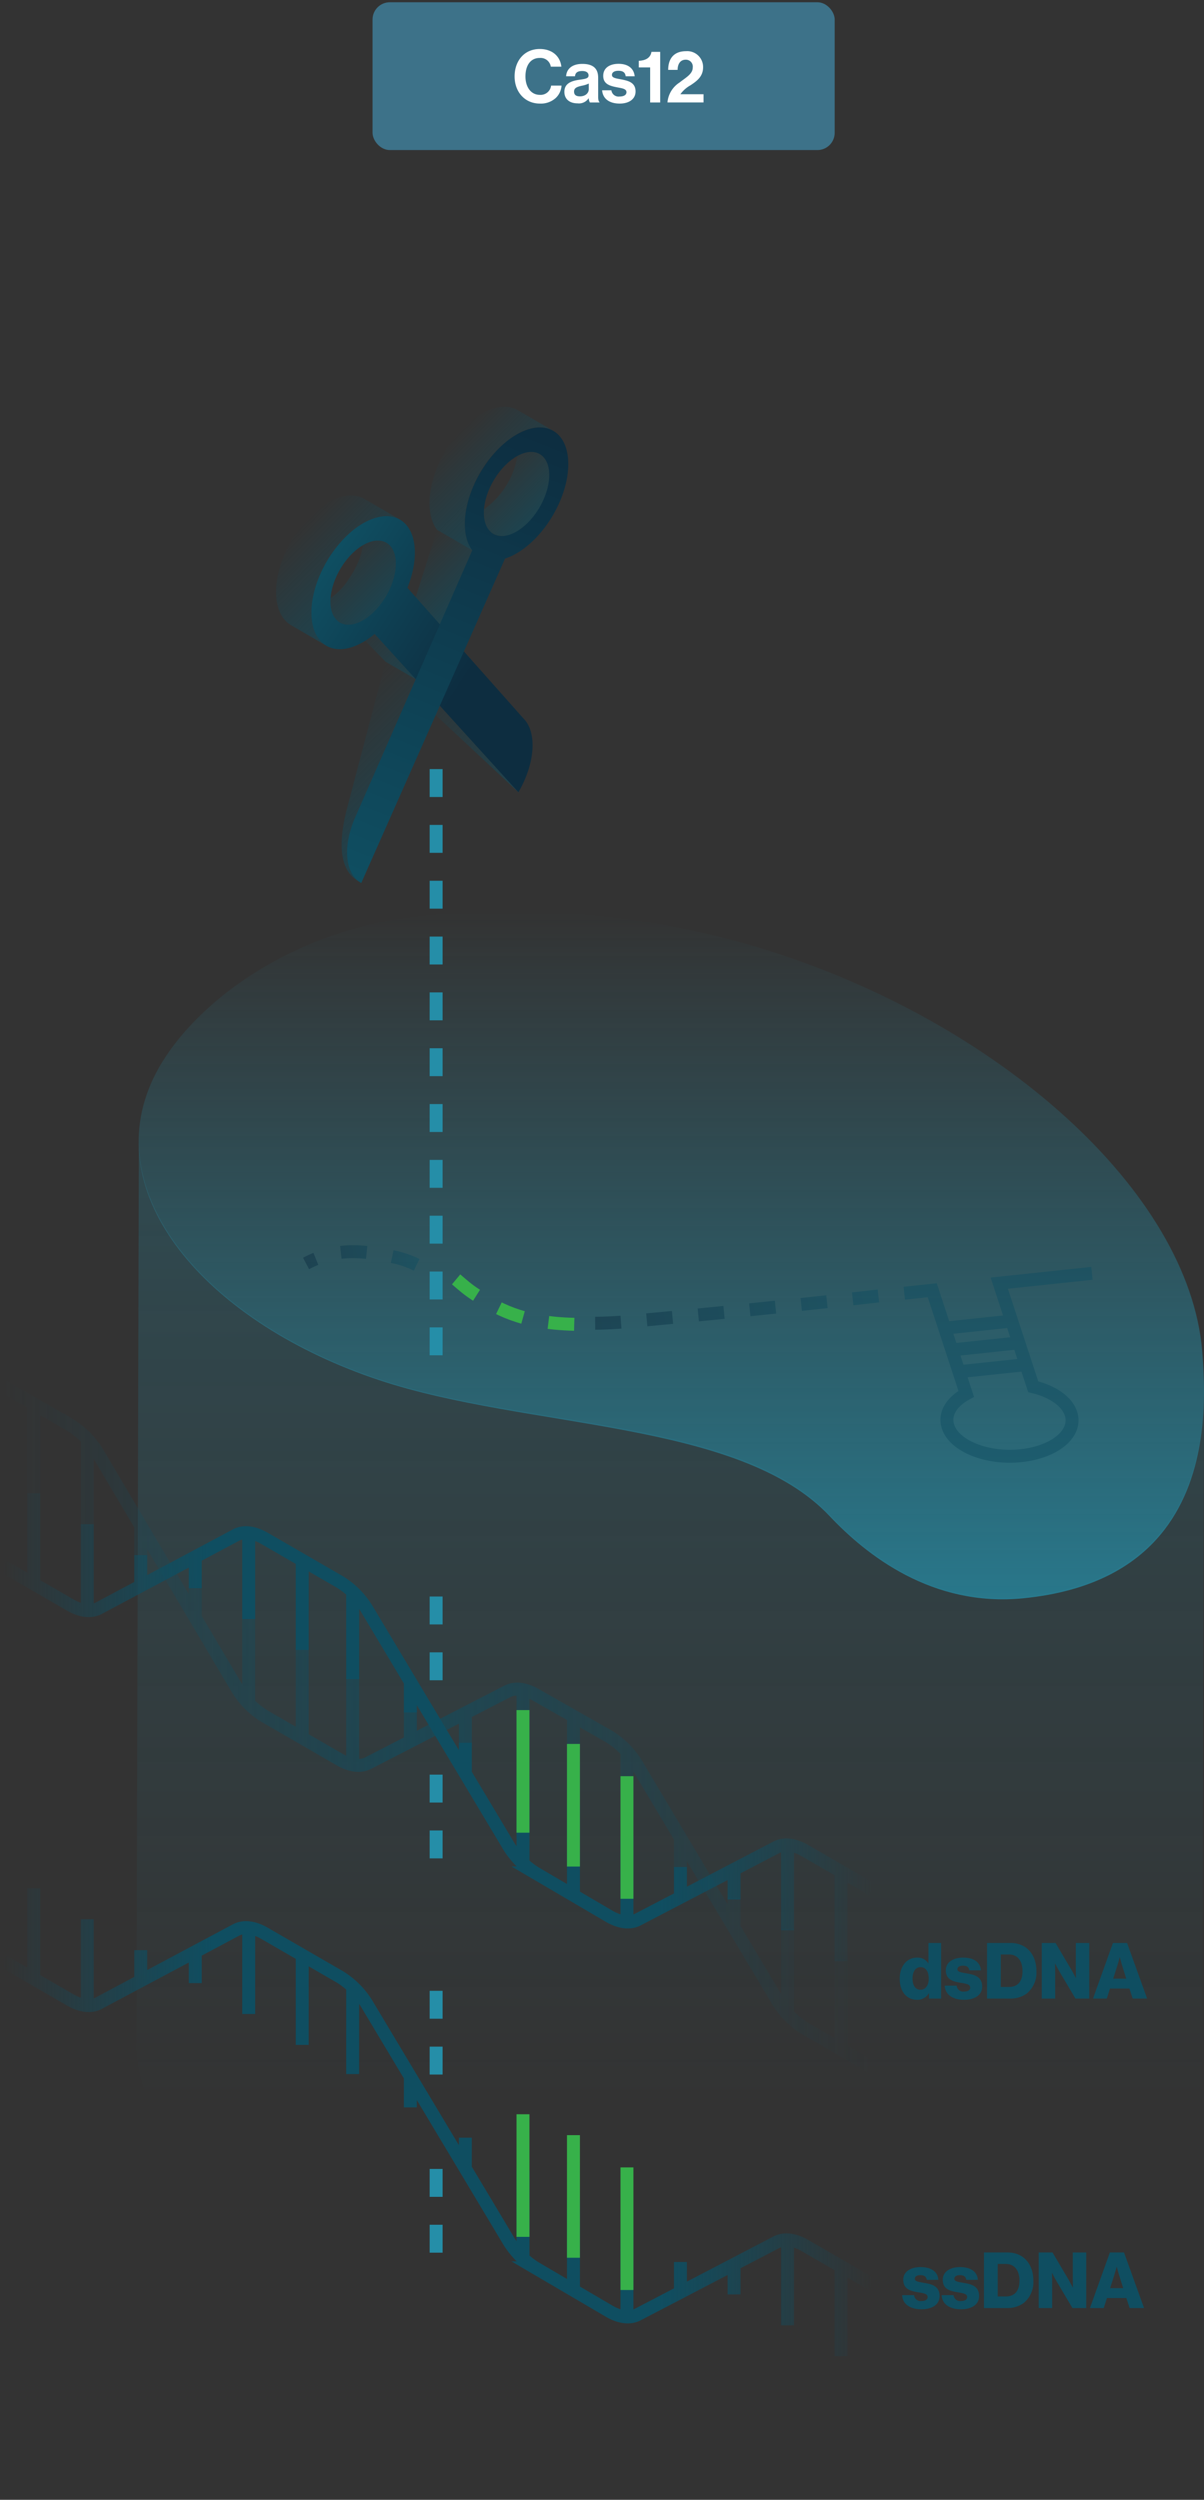 <svg id="Layer_1" data-name="Layer 1" xmlns="http://www.w3.org/2000/svg" xmlns:xlink="http://www.w3.org/1999/xlink" width="279.193" height="579.226" viewBox="0 0 279.193 579.226">
  <rect x="0" y="0" width="279.193" height="579.226" fill="#333333" stroke="none"/>
  <defs>
    <style>
      .cls-1, .cls-10, .cls-11, .cls-12, .cls-13, .cls-15, .cls-16, .cls-17, .cls-28, .cls-9 {
        fill: none;
      }

      .cls-2 {
        clip-path: url(#clip-path);
      }

      .cls-3 {
        clip-path: url(#clip-path-2);
      }

      .cls-4 {
        fill: #fff;
      }

      .cls-5 {
        opacity: 0.25;
      }

      .cls-6 {
        fill: url(#linear-gradient);
      }

      .cls-7 {
        opacity: 0.75;
        fill: url(#linear-gradient-2);
      }

      .cls-30, .cls-7 {
        isolation: isolate;
      }

      .cls-8 {
        fill: #0f4e61;
      }

      .cls-9 {
        stroke: #258ea8;
        stroke-dasharray: 6.468 6.468;
      }

      .cls-10, .cls-11, .cls-12, .cls-13, .cls-15, .cls-16, .cls-17, .cls-28, .cls-9 {
        stroke-miterlimit: 10;
        stroke-width: 3px;
      }

      .cls-10 {
        stroke: url(#linear-gradient-3);
      }

      .cls-11 {
        stroke: url(#linear-gradient-4);
      }

      .cls-12 {
        stroke: url(#linear-gradient-5);
      }

      .cls-13, .cls-28 {
        stroke: #37b14a;
      }

      .cls-13, .cls-15, .cls-16 {
        stroke-dasharray: 6 6;
      }

      .cls-14 {
        opacity: 0.5;
      }

      .cls-15 {
        stroke: url(#linear-gradient-6);
      }

      .cls-16 {
        stroke: url(#linear-gradient-7);
      }

      .cls-17 {
        stroke: #0f4e61;
      }

      .cls-18 {
        fill: url(#linear-gradient-8);
      }

      .cls-19 {
        fill: url(#linear-gradient-9);
      }

      .cls-20 {
        fill: url(#linear-gradient-10);
      }

      .cls-21 {
        fill: url(#linear-gradient-11);
      }

      .cls-22 {
        fill: url(#linear-gradient-12);
      }

      .cls-23 {
        fill: url(#linear-gradient-13);
      }

      .cls-24 {
        fill: url(#linear-gradient-14);
      }

      .cls-25 {
        fill: url(#linear-gradient-15);
      }

      .cls-26 {
        fill: url(#linear-gradient-16);
      }

      .cls-27 {
        fill: url(#linear-gradient-17);
      }

      .cls-29 {
        fill: #3d7289;
      }
    </style>
    <clipPath id="clip-path">
      <path class="cls-1" d="M161.955,17.393v-1.9h-5.372a7.088,7.088,0,0,1,2.346-2.074c1.428-.952,2.924-1.989,2.924-4.182A3.673,3.673,0,0,0,158.244,5.5c-.118,0-.235,0-.352.011-2.771,0-4.131,1.683-4.131,4.335h2.176c.034-1.513.731-2.363,1.9-2.363a1.6,1.6,0,0,1,1.63,1.562,1.577,1.577,0,0,1-.015.257c0,1.5-1.6,2.312-3.06,3.468a6.113,6.113,0,0,0-2.8,4.624Zm-10.047,0V5.663h-2.023c-.238,1.5-1.513,2.023-2.941,2.074v1.53h2.635v8.126Zm-9.384.255c2.176,0,3.672-1.054,3.672-2.8,0-2.04-1.615-2.448-3.077-2.754-1.241-.255-2.4-.323-2.4-1.071,0-.629.595-.969,1.5-.969.986,0,1.581.34,1.683,1.275h2.091c-.17-1.751-1.445-2.89-3.74-2.89-1.989,0-3.553.9-3.553,2.788,0,1.9,1.53,2.329,3.094,2.635,1.19.238,2.295.323,2.295,1.156,0,.612-.578,1-1.6,1a1.676,1.676,0,0,1-1.9-1.419l0-.026h-2.142C138.58,16.424,139.991,17.648,142.524,17.648Zm-9.231-1.666c-.816,0-1.36-.289-1.36-1.1s.595-1.088,1.8-1.36a6.447,6.447,0,0,0,1.615-.51v1.309c0,.85-.731,1.666-2.057,1.666Zm-.561,1.615a2.676,2.676,0,0,0,2.567-1.173h.034a2.366,2.366,0,0,0,.272.969h2.227v-.085c-.2-.153-.306-.544-.306-1.207V11.664c0-2.04-1.054-3.213-3.672-3.213-2.55,0-3.689,1.343-3.757,2.873h2.057c.068-.833.595-1.224,1.683-1.224.969,0,1.462.408,1.462,1.037,0,.663-.663.782-2.108.986-1.938.272-3.5.884-3.5,2.805,0,1.734,1.258,2.669,3.043,2.669Zm-8.738.051a5.137,5.137,0,0,0,3.689-1.292,4.305,4.305,0,0,0,1.343-2.873h-2.414a2.449,2.449,0,0,1-2.618,2.142c-2.04,0-3.332-1.785-3.332-4.267,0-2.414,1.071-4.284,3.315-4.284A2.4,2.4,0,0,1,126.544,9.1h2.448c-.255-2.312-2.023-4.1-5.015-4.1-3.587,0-5.831,2.754-5.831,6.358C118.146,15.013,120.577,17.648,123.994,17.648Z"/>
    </clipPath>
    <clipPath id="clip-path-2">
      <rect class="cls-1" x="-130.407" y="-2112.607" width="1440" height="4875"/>
    </clipPath>
    <linearGradient id="linear-gradient" x1="285.821" y1="-1647.889" x2="285.821" y2="-1332.865" gradientTransform="translate(-130.407 1912.091)" gradientUnits="userSpaceOnUse">
      <stop offset="0" stop-color="#258ea8"/>
      <stop offset="0.704" stop-color="#258ea8" stop-opacity="0"/>
    </linearGradient>
    <linearGradient id="linear-gradient-2" x1="286.078" y1="-1700.966" x2="286.078" y2="-1541.514" gradientTransform="translate(-130.407 1912.091)" gradientUnits="userSpaceOnUse">
      <stop offset="0" stop-color="#258ea8" stop-opacity="0"/>
      <stop offset="1" stop-color="#258ea8"/>
    </linearGradient>
    <linearGradient id="linear-gradient-3" x1="2111.548" y1="4047.903" x2="2344.165" y2="4047.903" gradientTransform="matrix(-0.866, -0.5, 0, -1.155, 2030.797, 6189.604)" gradientUnits="userSpaceOnUse">
      <stop offset="0" stop-color="#0f4e61" stop-opacity="0"/>
      <stop offset="0.245" stop-color="#0f4e61"/>
      <stop offset="0.759" stop-color="#0f4e61"/>
      <stop offset="1" stop-color="#0f4e61" stop-opacity="0"/>
    </linearGradient>
    <linearGradient id="linear-gradient-4" x1="2111.548" y1="3968.674" x2="2344.165" y2="3968.674" xlink:href="#linear-gradient-3"/>
    <linearGradient id="linear-gradient-5" x1="2111.547" y1="5119.007" x2="2344.165" y2="5119.007" gradientTransform="matrix(-0.866, -0.5, 0, 1.155, 2030.797, -4398.424)" gradientUnits="userSpaceOnUse">
      <stop offset="0" stop-color="#0f4e61" stop-opacity="0"/>
      <stop offset="0.529" stop-color="#0f4e61" stop-opacity="0.6"/>
      <stop offset="0.858" stop-color="#0f4e61" stop-opacity="0.192"/>
      <stop offset="1" stop-color="#0f4e61" stop-opacity="0"/>
    </linearGradient>
    <linearGradient id="linear-gradient-6" x1="815.886" y1="-879.688" x2="836.747" y2="-879.688" gradientTransform="matrix(1.314, -0.193, -0.149, -0.739, -1133.74, -198.512)" gradientUnits="userSpaceOnUse">
      <stop offset="0" stop-color="#0d2d40"/>
      <stop offset="1" stop-color="#0f4e61"/>
    </linearGradient>
    <linearGradient id="linear-gradient-7" x1="861.893" y1="-911.321" x2="913.706" y2="-911.321" xlink:href="#linear-gradient-6"/>
    <linearGradient id="linear-gradient-8" x1="250.83" y1="-1728.413" x2="226.691" y2="-1752.552" gradientTransform="translate(-130.407 1912.091)" gradientUnits="userSpaceOnUse">
      <stop offset="0" stop-color="#0f4e61" stop-opacity="0.6"/>
      <stop offset="0.698" stop-color="#0f4e61" stop-opacity="0.192"/>
      <stop offset="1" stop-color="#0f4e61" stop-opacity="0"/>
    </linearGradient>
    <linearGradient id="linear-gradient-9" x1="229.172" y1="-1722.154" x2="206.196" y2="-1745.129" xlink:href="#linear-gradient-8"/>
    <linearGradient id="linear-gradient-10" x1="254.213" y1="-1792.348" x2="242.593" y2="-1803.966" xlink:href="#linear-gradient-8"/>
    <linearGradient id="linear-gradient-11" x1="237.952" y1="-1772.882" x2="226.63" y2="-1784.204" xlink:href="#linear-gradient-8"/>
    <linearGradient id="linear-gradient-12" x1="250.709" y1="-1795.32" x2="235.451" y2="-1810.578" xlink:href="#linear-gradient-8"/>
    <linearGradient id="linear-gradient-13" x1="226.4" y1="-1754.144" x2="212.799" y2="-1767.744" xlink:href="#linear-gradient-8"/>
    <linearGradient id="linear-gradient-14" x1="218.687" y1="-1771.832" x2="207.059" y2="-1783.46" xlink:href="#linear-gradient-8"/>
    <linearGradient id="linear-gradient-15" x1="216.769" y1="-1773.088" x2="199.845" y2="-1790.012" xlink:href="#linear-gradient-8"/>
    <linearGradient id="linear-gradient-16" x1="-6090.076" y1="3378.698" x2="-6004.461" y2="3378.698" gradientTransform="matrix(0.511, 0.638, -0.699, 1.085, 5552.007, 347.172)" gradientUnits="userSpaceOnUse">
      <stop offset="0" stop-color="#0f4e61"/>
      <stop offset="0.617" stop-color="#0d2d40"/>
      <stop offset="0.667" stop-color="#0d2d40"/>
    </linearGradient>
    <linearGradient id="linear-gradient-17" x1="1210.426" y1="-6624.098" x2="1296.103" y2="-6624.098" gradientTransform="matrix(-0.511, 1.227, 0.699, 0.277, 5375.489, 447.489)" xlink:href="#linear-gradient-6"/>
  </defs>
  <title>cas12</title>
  <g id="Layer_2" data-name="Layer 2">
    <g id="Layer_1-2" data-name="Layer 1-2">
      <g>
        <g class="cls-2">
          <g class="cls-3">
            <rect class="cls-4" x="113.146" width="53.809" height="22.648"/>
          </g>
        </g>
        <g>
          <g class="cls-5">
            <path class="cls-6" d="M279.192,321.959l-.564,209c-.028,10.071-1.75,22.343-9.147,32.014-6.185,8.09-16.325,14.363-32.769,16.019a48.2,48.2,0,0,1-29.4-6.553,68.926,68.926,0,0,1-15.468-12.467,44.986,44.986,0,0,0-10.372-8.045c-24.136-13.936-64.56-13.543-94.144-23.387a120.771,120.771,0,0,1-22.187-9.879c-20.32-11.733-33.554-28.291-33.5-45.459l.564-209c-.048,17.167,13.185,33.726,33.5,45.458a120.637,120.637,0,0,0,22.187,9.879c29.584,9.845,70.008,9.452,94.144,23.387a45.038,45.038,0,0,1,10.372,8.046,69,69,0,0,0,15.464,12.47,48.2,48.2,0,0,0,29.4,6.552c16.444-1.656,26.584-7.928,32.769-16.018C277.442,344.3,279.164,332.029,279.192,321.959Z"/>
          </g>
          <path class="cls-7" d="M270.039,354.433c9.974-12.982,9.633-30.685,8.74-41.378-3.086-36.932-47.119-76.279-101.615-93.12C153,212.466,122.772,208.82,94.2,212.69c-29.534,4-52.219,22.258-59.187,38.367-11.788,27.249,14.132,55.8,52.832,68.714,34.4,11.474,83.458,9.175,104.536,31.528,8.453,8.964,23.71,21.13,44.873,19.042C253.7,368.718,263.854,362.483,270.039,354.433Z"/>
          <g>
            <path class="cls-8" d="M208.633,458.47c0-2.881,1.656-4.88,4.033-4.88a2.873,2.873,0,0,1,2.575,1.315h.054v-4.7h2.935v12.874h-2.808v-1.237h-.036a3.037,3.037,0,0,1-2.719,1.53C210.308,463.367,208.633,461.549,208.633,458.47Zm6.734,0c0-1.549-.631-2.666-1.909-2.666-1.17,0-1.854,1.081-1.854,2.629,0,1.6.684,2.611,1.818,2.611C214.647,461.042,215.367,459.982,215.367,458.47Z"/>
            <path class="cls-8" d="M219.073,460.09h2.773a1.491,1.491,0,0,0,1.594,1.379h0c.033,0,.065-.006.1-.011.882,0,1.441-.323,1.441-.918,0-.828-1.117-.918-2.341-1.134-1.6-.27-3.313-.7-3.313-2.863,0-1.945,1.8-2.953,3.979-2.953,2.611,0,4.015,1.134,4.159,2.953h-2.7c-.109-.828-.666-1.08-1.477-1.08-.72,0-1.278.27-1.278.846,0,.648,1.044.738,2.215.954,1.62.27,3.528.685,3.528,3.043,0,2.017-1.782,3.061-4.195,3.061C220.856,463.367,219.163,462.125,219.073,460.09Z"/>
            <path class="cls-8" d="M228.883,450.205h5.492c3.566,0,5.96,2.575,5.96,6.518a6.263,6.263,0,0,1-2.233,5.186,6.355,6.355,0,0,1-3.925,1.17h-5.294Zm5.06,10.191c2.088,0,3.168-1.314,3.168-3.673,0-2.341-1.133-3.853-3.132-3.853H232.07V460.4Z"/>
            <path class="cls-8" d="M241.572,450.205h3.2l3.818,6.464c.2.36.883,1.638.883,1.638h.035s-.035-1.548-.035-2v-6.1h3.114v12.874h-3.205l-3.781-6.374c-.216-.342-.918-1.729-.918-1.729h-.037s.037,1.657.037,2.107v6h-3.116Z"/>
            <path class="cls-8" d="M258.08,450.205h3.278L266,463.079h-3.35l-.755-2.323h-4.5l-.739,2.323h-3.2Zm3.079,8.265-.972-3.115c-.216-.667-.5-1.819-.5-1.819h-.036s-.306,1.152-.523,1.819l-.99,3.115Z"/>
          </g>
          <g>
            <path class="cls-8" d="M209.2,531.8h2.773a1.489,1.489,0,0,0,1.594,1.378h0c.033,0,.065,0,.1-.01.882,0,1.441-.323,1.441-.918,0-.828-1.117-.918-2.341-1.134-1.6-.27-3.313-.7-3.313-2.863,0-1.945,1.8-2.953,3.979-2.953,2.611,0,4.015,1.134,4.159,2.953h-2.7c-.109-.828-.666-1.08-1.477-1.08-.72,0-1.278.269-1.278.845,0,.649,1.044.739,2.215.954,1.62.271,3.528.685,3.528,3.043,0,2.017-1.782,3.062-4.195,3.062C210.983,535.077,209.29,533.835,209.2,531.8Z"/>
            <path class="cls-8" d="M218.362,531.8h2.773a1.489,1.489,0,0,0,1.594,1.378h0c.033,0,.065,0,.1-.01.882,0,1.441-.323,1.441-.918,0-.828-1.117-.918-2.341-1.134-1.6-.27-3.313-.7-3.313-2.863,0-1.945,1.8-2.953,3.979-2.953,2.611,0,4.016,1.134,4.159,2.953h-2.7c-.109-.828-.666-1.08-1.477-1.08-.72,0-1.278.269-1.278.845,0,.649,1.044.739,2.215.954,1.62.271,3.528.685,3.528,3.043,0,2.017-1.782,3.062-4.195,3.062C220.145,535.077,218.452,533.835,218.362,531.8Z"/>
            <path class="cls-8" d="M228.171,521.915h5.492c3.565,0,5.96,2.575,5.96,6.517a6.26,6.26,0,0,1-2.233,5.186,6.35,6.35,0,0,1-3.925,1.171h-5.294Zm5.06,10.191c2.088,0,3.169-1.314,3.169-3.674,0-2.34-1.134-3.852-3.133-3.852h-1.908v7.526Z"/>
            <path class="cls-8" d="M240.861,521.915h3.206l3.817,6.464c.2.36.883,1.638.883,1.638h.035s-.035-1.548-.035-2v-6.1h3.114v12.874h-3.2l-3.781-6.374c-.216-.342-.918-1.729-.918-1.729h-.036s.036,1.657.036,2.107v6h-3.116Z"/>
            <path class="cls-8" d="M257.368,521.915h3.278l4.644,12.874h-3.348l-.756-2.323h-4.5l-.739,2.323h-3.2Zm3.079,8.265-.972-3.116c-.216-.666-.5-1.818-.5-1.818h-.036s-.306,1.152-.523,1.818l-.99,3.116Z"/>
          </g>
          <line class="cls-9" x1="101.133" y1="314.033" x2="101.133" y2="173.174"/>
          <g>
            <line class="cls-9" x1="101.133" y1="430.6" x2="101.133" y2="405.724"/>
            <line class="cls-9" x1="101.133" y1="389.33" x2="101.133" y2="366.454"/>
          </g>
          <g>
            <line class="cls-9" x1="101.133" y1="521.96" x2="101.133" y2="497.084"/>
            <line class="cls-9" x1="101.133" y1="480.69" x2="101.133" y2="457.814"/>
          </g>
          <path class="cls-10" d="M57.675,375.147V355.169m-12.4,12.821v-7.1m24.806,21.419V361.588m11.7,27.48V369.091m13.375,27.7v-7.1m87.466,57.592V427.305m-12.4,12.82v-7.1m24.806,21.419v-20.72m7.168,4.056-15.579-9c-2.436-1.406-4.777-1.68-6.537-.763l-32.228,16.788c-1.778.926-4.149.637-6.61-.8l-17.129-10.042a19.307,19.307,0,0,1-6.445-6.711l-32.3-53.925a19.243,19.243,0,0,0-6.518-6.754L61.3,356.432c-2.454-1.416-4.811-1.683-6.574-.744L22.885,372.649c-1.763.939-4.12.673-6.573-.744L.75,362.921m144.636,62.531V445.43m12.4-12.82v7.1M132.98,418.29v20.723m-11.7-27.48v19.978m-13.375-27.7v7.1M20.234,353.2v19.978m12.4-12.821v7.1M7.822,346.031v20.723"/>
          <path class="cls-11" d="M57.675,466.656V446.678M45.275,459.5v-7.1m24.806,21.419V453.1m11.7,27.479V460.6m13.375,27.7v-7.1m87.466,57.592V518.814m-12.4,12.82v-7.1m24.806,21.419v-20.72m7.168,4.056-15.579-9c-2.436-1.406-4.777-1.68-6.537-.763l-32.228,16.788c-1.778.926-4.149.637-6.61-.8l-17.129-10.042a19.3,19.3,0,0,1-6.445-6.711l-32.3-53.925a19.235,19.235,0,0,0-6.518-6.754L61.3,447.942c-2.454-1.416-4.811-1.683-6.574-.744l-31.838,16.96c-1.763.94-4.12.673-6.573-.744L.75,454.43m144.636,62.531v19.981m12.4-12.82v7.1M132.98,509.8v20.723m-11.7-27.48v19.978m-13.375-27.7v7.1M20.234,444.705v19.978m12.4-12.821v7.1M7.822,437.542v20.723"/>
          <path class="cls-12" d="M57.675,394.705V374.728m-12.4-.06v-7.1m24.806,35.045V381.892m11.7,26.735V388.649m13.375,14.82v-7.1m87.466,70.473V446.863m-12.4-.059v-7.1m24.806,35.045V454.028M.75,321.222l15.562,8.985a19.282,19.282,0,0,1,6.573,6.846l31.837,53.725a19.26,19.26,0,0,0,6.574,6.846L78.852,407.76c2.426,1.4,4.76,1.678,6.518.773l32.3-16.631c1.739-.9,4.044-.635,6.445.73l17.129,9.737a19.182,19.182,0,0,1,6.61,6.827l32.227,54a19.247,19.247,0,0,0,6.537,6.784l15.579,9m-56.808-73.247V425.7m12.4.06v7.1m-24.806-35.045v20.725m-11.7-26.735v19.978m-13.374-14.82v7.1m-87.675-70.6v19.974m12.4.059v7.1M7.822,325.56v20.721"/>
          <g>
            <path class="cls-13" d="M133.152,306.849c-12.495-.276-18.053-3.772-22.826-6.843-3.782-2.433-5.031-4.581-8.853-6.486"/>
            <g class="cls-14">
              <path class="cls-15" d="M96.616,293.064a23.013,23.013,0,0,0-5.592-1.887c-8.123-1.716-13.73-1.753-20.05,1.578"/>
              <path class="cls-16" d="M203.692,300.281s-16.288,1.894-38.96,4.124c-4.535.446-9.325.906-14.292,1.366q-2.49.231-5.036.462a87.813,87.813,0,0,1-9.852.362"/>
              <path class="cls-17" d="M253.21,295.042l-21.494,2.275,7.873,24c4.386,1.057,7.807,3.324,8.756,6.219,1.493,4.551-3.681,8.917-11.555,9.751s-15.469-2.181-16.962-6.733c-.95-2.894.8-5.709,4.225-7.593l-7.873-24-6.49.687m28.217,16.543-15.535,1.645m12.816-6.576L219.653,312.9m13.881-6.688L218,307.861"/>
            </g>
          </g>
          <g>
            <g>
              <polygon class="cls-18" points="120.428 183.673 120.212 183.564 95.389 160.434 102.118 163.583 120.428 183.673"/>
              <path class="cls-19" d="M82.765,188.953l13.743-31.521-7.094-4.095-9.134,34.69c-2.128,8.763-1,14.04,2.9,16.187l.808.5C80.089,202.567,79.569,195.861,82.765,188.953Z"/>
              <path class="cls-20" d="M125.177,105.217l-6.377-3.706c2.582,1.5.524,7.648-.816,9.966a19,19,0,0,1-6.372,6.939c-1.551.9-2.019,1.054-3.369.7-.333-.087-.052.968-.334.8l6.515,3.787a3.676,3.676,0,0,0,.923.378,6.049,6.049,0,0,0,4.468-.9,16.126,16.126,0,0,0,6.128-7.119C128.157,111.281,127.758,106.717,125.177,105.217Z"/>
              <polygon class="cls-21" points="102.064 144.691 95.582 140.925 101.345 122.765 109.547 127.532 102.064 144.691"/>
              <path class="cls-22" d="M120.1,95.062a5.769,5.769,0,0,0-1.459-.6c-2.134-.555-4.613.015-7.068,1.432a25.529,25.529,0,0,0-9.7,11.266c-2.919,6.315-2.967,12.385-.531,15.6l8.2,4.767c-2.436-3.218-2.388-9.289.531-15.6a25.538,25.538,0,0,1,9.7-11.265c2.456-1.418,4.934-1.988,7.069-1.433a5.821,5.821,0,0,1,1.458.6Z"/>
              <polygon class="cls-23" points="96.508 157.432 89.414 153.337 81.522 145.217 86.927 146.914 96.508 157.432"/>
              <path class="cls-24" d="M90.332,126.328a3.676,3.676,0,0,0-.742-.571l-6.145-3.572c.265.154-.817.127-.588.354C85.335,125,83.88,129.912,80.51,134.7a14.548,14.548,0,0,1-4.458,4.25c-1.982,1.145-1.835,2.616-3.3,1.767l6.091,3.54c1.461.848,3.424.6,5.406-.541a14.522,14.522,0,0,0,4.458-4.249C92.082,134.679,92.81,128.785,90.332,126.328Z"/>
              <path class="cls-25" d="M75.722,149.642l-8.2-4.766a5.8,5.8,0,0,1-1.174-.9c-3.921-3.888-2.772-13.217,2.566-20.791a22.992,22.992,0,0,1,7.051-6.72c3.138-1.811,6.246-2.2,8.557-.855l8.2,4.766c-2.311-1.343-5.419-.956-8.557.856a23.011,23.011,0,0,0-7.051,6.719c-5.337,7.574-6.487,16.9-2.566,20.792A5.762,5.762,0,0,0,75.722,149.642Z"/>
            </g>
            <path class="cls-26" d="M120.212,183.564c3.884-6.623,4.383-13.9,1.172-17.089L94.476,136.2c2.421-6.007,2.358-12-.576-14.913-3.9-3.882-11.427-.885-16.774,6.68s-6.52,16.877-2.618,20.758c2.91,2.894,7.833,1.963,12.365-1.833l33.339,36.676ZM78.078,143.671c-2.466-2.453-1.724-8.337,1.654-13.117s8.133-6.674,10.6-4.221,1.723,8.337-1.655,13.117-8.133,6.673-10.6,4.221Z"/>
            <path class="cls-27" d="M83.774,204.6l33.338-75.172c4.533-1.439,9.455-6.191,12.365-12.445,3.9-8.388,2.728-16.344-2.618-17.735s-12.871,4.3-16.774,12.688c-2.934,6.306-3,12.368-.576,15.58L82.6,188.866c-3.211,6.9-2.712,13.6,1.171,15.736Zm31.535-80.528c-3.378-.88-4.12-5.907-1.655-11.207s7.221-8.9,10.6-8.018,4.12,5.907,1.654,11.207S118.687,124.953,115.309,124.074Z"/>
          </g>
          <line class="cls-28" x1="121.274" y1="396.241" x2="121.274" y2="424.65"/>
          <line class="cls-28" x1="132.977" y1="404.084" x2="132.977" y2="432.492"/>
          <line class="cls-28" x1="145.386" y1="411.558" x2="145.386" y2="439.966"/>
          <line class="cls-28" x1="121.274" y1="489.887" x2="121.274" y2="518.295"/>
          <line class="cls-28" x1="132.977" y1="494.73" x2="132.977" y2="523.138"/>
          <line class="cls-28" x1="145.386" y1="502.203" x2="145.386" y2="530.611"/>
        </g>
        <g>
          <rect class="cls-29" x="86.389" y="0.524" width="107.164" height="34.248" rx="4"/>
          <g class="cls-30">
            <path class="cls-4" d="M119.33,17.708c0-3.6,2.244-6.357,5.83-6.357,2.992,0,4.76,1.784,5.015,4.1h-2.448a2.4,2.4,0,0,0-2.567-2.023c-2.243,0-3.314,1.87-3.314,4.284,0,2.481,1.292,4.267,3.331,4.267a2.449,2.449,0,0,0,2.618-2.142h2.414a4.3,4.3,0,0,1-1.343,2.872A5.138,5.138,0,0,1,125.177,24C121.761,24,119.33,21.362,119.33,17.708Z"/>
            <path class="cls-4" d="M136.516,22.773h-.034a2.671,2.671,0,0,1-2.566,1.173c-1.785,0-3.043-.934-3.043-2.669,0-1.921,1.564-2.532,3.5-2.8,1.444-.2,2.107-.324,2.107-.987,0-.629-.493-1.036-1.461-1.036-1.088,0-1.616.391-1.684,1.224h-2.056c.068-1.53,1.207-2.873,3.756-2.873,2.618,0,3.672,1.173,3.672,3.213V22.45c0,.663.1,1.054.306,1.207v.085h-2.227A2.365,2.365,0,0,1,136.516,22.773Zm.017-2.108V19.356a6.406,6.406,0,0,1-1.615.51c-1.207.273-1.8.544-1.8,1.361s.544,1.1,1.36,1.1C135.8,22.331,136.533,21.516,136.533,20.665Z"/>
            <path class="cls-4" d="M139.627,20.921h2.143a1.676,1.676,0,0,0,1.9,1.444c1.02,0,1.6-.39,1.6-1,0-.833-1.1-.918-2.294-1.155-1.565-.307-3.095-.731-3.095-2.635,0-1.887,1.564-2.788,3.554-2.788,2.293,0,3.569,1.139,3.739,2.89h-2.091c-.1-.935-.7-1.276-1.683-1.276-.9,0-1.5.341-1.5.97,0,.748,1.157.816,2.4,1.07,1.462.307,3.077.714,3.077,2.754,0,1.751-1.5,2.805-3.672,2.805C141.175,24,139.763,22.773,139.627,20.921Z"/>
            <path class="cls-4" d="M150.763,15.617h-2.635v-1.53c1.428-.051,2.7-.578,2.94-2.073h2.023V23.742h-2.328Z"/>
            <path class="cls-4" d="M157.579,19.119c1.462-1.156,3.06-1.973,3.06-3.468a1.6,1.6,0,0,0-1.616-1.819c-1.172,0-1.869.85-1.9,2.363h-2.176c0-2.652,1.36-4.335,4.131-4.335a3.672,3.672,0,0,1,3.96,3.723c0,2.192-1.5,3.229-2.924,4.182a7.1,7.1,0,0,0-2.345,2.073h5.372v1.9h-8.364A6.108,6.108,0,0,1,157.579,19.119Z"/>
          </g>
        </g>
      </g>
    </g>
  </g>
</svg>
